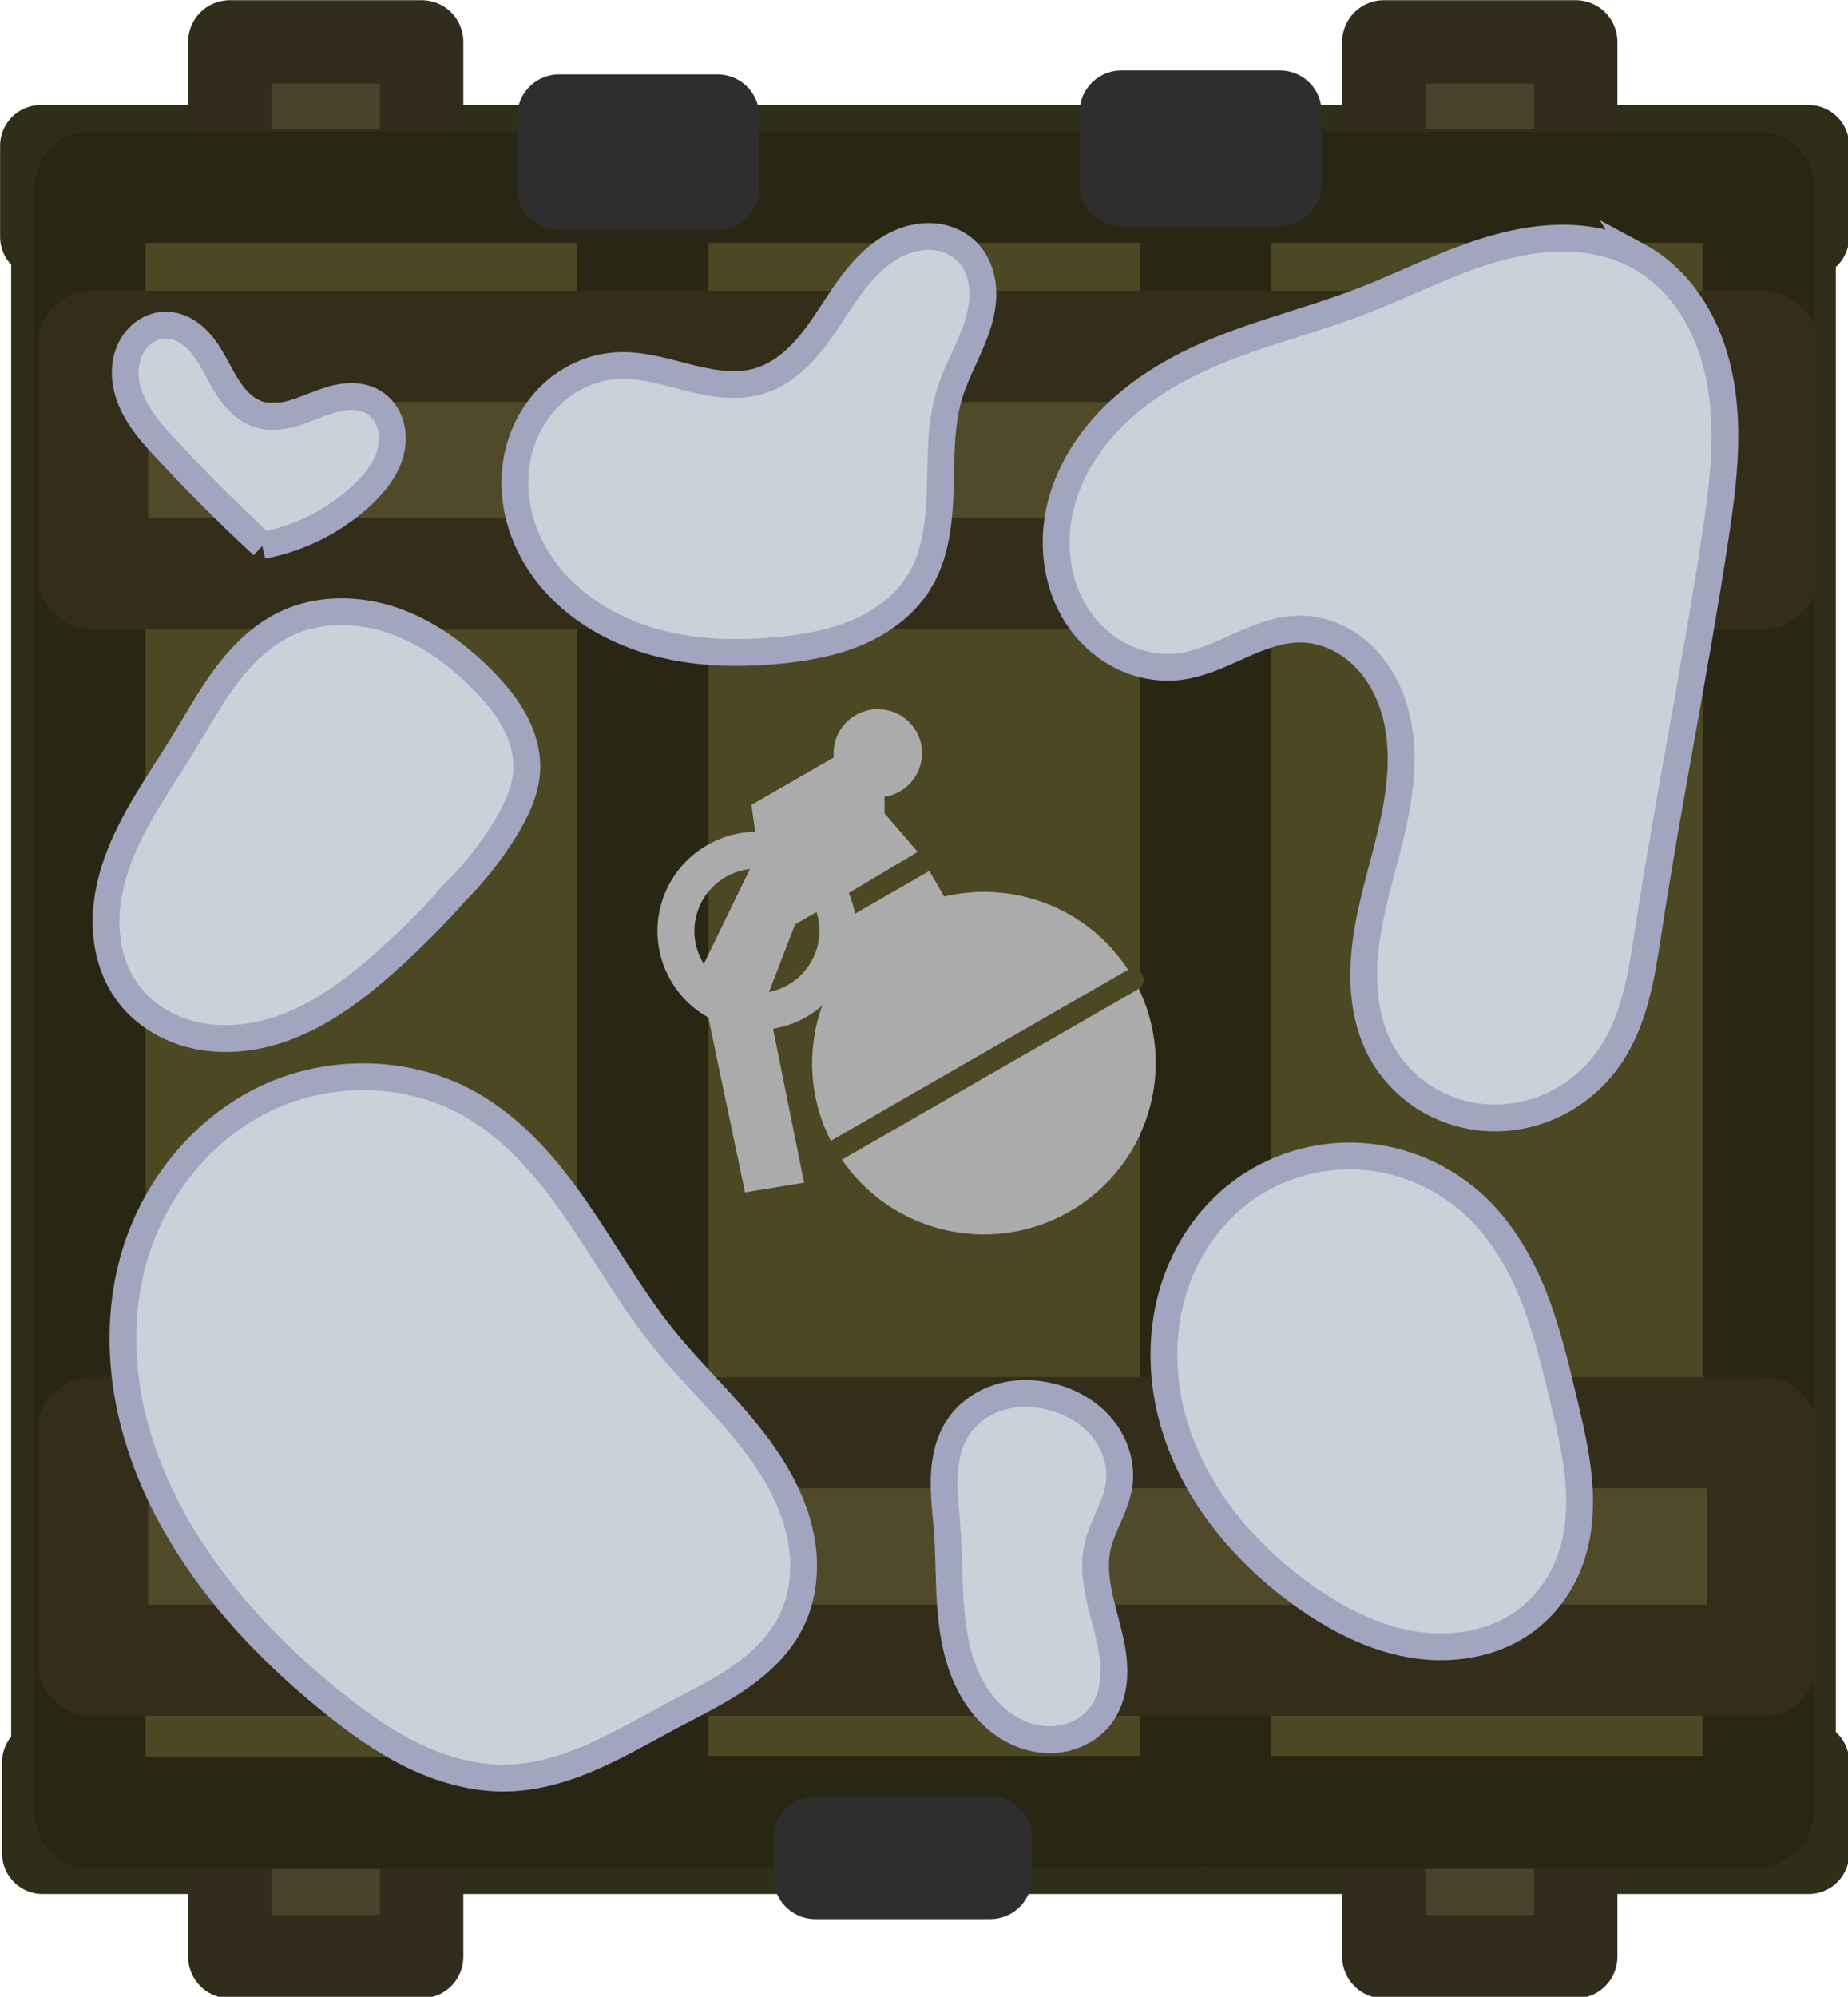 <?xml version="1.0" encoding="UTF-8" standalone="no"?>
<!-- Created with Inkscape (http://www.inkscape.org/) -->

<svg
   width="132.397"
   height="142.975"
   viewBox="0 0 35.03 37.829"
   version="1.1"
   id="svg1"
   xml:space="preserve"
   inkscape:export-filename="Kar 98K.svg"
   inkscape:export-xdpi="96"
   inkscape:export-ydpi="96"
   sodipodi:docname="grenade_crate_winter.svg"
   inkscape:version="1.3 (0e150ed6c4, 2023-07-21)"
   xmlns:inkscape="http://www.inkscape.org/namespaces/inkscape"
   xmlns:sodipodi="http://sodipodi.sourceforge.net/DTD/sodipodi-0.dtd"
   xmlns="http://www.w3.org/2000/svg"
   xmlns:svg="http://www.w3.org/2000/svg"><sodipodi:namedview
     id="namedview1"
     pagecolor="#505050"
     bordercolor="#ffffff"
     borderopacity="1"
     inkscape:showpageshadow="0"
     inkscape:pageopacity="0"
     inkscape:pagecheckerboard="1"
     inkscape:deskcolor="#505050"
     inkscape:document-units="mm"
     showguides="true"
     inkscape:zoom="3.0101286"
     inkscape:cx="75.578167"
     inkscape:cy="116.44021"
     inkscape:window-width="1920"
     inkscape:window-height="1094"
     inkscape:window-x="-11"
     inkscape:window-y="-11"
     inkscape:window-maximized="1"
     inkscape:current-layer="g116" /><defs
     id="defs1"><linearGradient
       id="swatch87"
       inkscape:swatch="solid"><stop
         style="stop-color:#ffffff;stop-opacity:1;"
         offset="0"
         id="stop87" /></linearGradient><style
       id="style1-7">&#10;      .cls-1 {&#10;        fill: #bababa;&#10;      }&#10;&#10;      .cls-1, .cls-2, .cls-3 {&#10;        isolation: isolate;&#10;        opacity: .997;&#10;        stroke: #303030;&#10;        stroke-linecap: round;&#10;        stroke-miterlimit: 15.118;&#10;        stroke-width: 5px;&#10;      }&#10;&#10;      .cls-2 {&#10;        fill: #5a70e0;&#10;      }&#10;&#10;      .cls-3 {&#10;        fill: #3f3fe0;&#10;      }&#10;&#10;      .cls-4 {&#10;        opacity: .9;&#10;      }&#10;    </style><style
       id="style1-7-3">&#10;      .cls-1 {&#10;        fill: #bababa;&#10;      }&#10;&#10;      .cls-1, .cls-2, .cls-3 {&#10;        isolation: isolate;&#10;        opacity: .997;&#10;        stroke: #303030;&#10;        stroke-linecap: round;&#10;        stroke-miterlimit: 15.118;&#10;        stroke-width: 5px;&#10;      }&#10;&#10;      .cls-2 {&#10;        fill: #5a70e0;&#10;      }&#10;&#10;      .cls-3 {&#10;        fill: #3f3fe0;&#10;      }&#10;&#10;      .cls-4 {&#10;        opacity: .9;&#10;      }&#10;    </style><inkscape:path-effect
       effect="spiro"
       id="path-effect4-1"
       is_visible="true"
       lpeversion="1" /><inkscape:path-effect
       effect="spiro"
       id="path-effect5-3"
       is_visible="true"
       lpeversion="1" /><inkscape:path-effect
       effect="spiro"
       id="path-effect8-2"
       is_visible="true"
       lpeversion="1" /><inkscape:path-effect
       effect="spiro"
       id="path-effect7-2"
       is_visible="true"
       lpeversion="1" /><inkscape:path-effect
       effect="spiro"
       id="path-effect8-2-6"
       is_visible="true"
       lpeversion="1" /><inkscape:path-effect
       effect="spiro"
       id="path-effect4-1-7"
       is_visible="true"
       lpeversion="1" /><inkscape:path-effect
       effect="spiro"
       id="path-effect5-3-2"
       is_visible="true"
       lpeversion="1" /></defs><g
     inkscape:label="Layer 1"
     inkscape:groupmode="layer"
     id="layer1"
     transform="translate(-57.783,-117.865)"><g
       id="g116"
       transform="matrix(0.415,0,0,0.415,53.582,111.811)"><g
         id="g116-6"
         transform="matrix(0.959,0,0,0.959,-12.929,-5.564)"><rect
           style="fill:#454326;fill-opacity:1;stroke:#2f2e18;stroke-width:3.869;stroke-linecap:round;stroke-linejoin:round;stroke-dasharray:none;stroke-opacity:1;paint-order:stroke fill markers"
           id="rect7"
           width="84.204"
           height="4.337"
           x="25.976"
           y="27.949" /><rect
           style="fill:#454326;fill-opacity:1;stroke:#2f2e18;stroke-width:3.869;stroke-linecap:round;stroke-linejoin:round;stroke-dasharray:none;stroke-opacity:1;paint-order:stroke fill markers"
           id="rect8"
           width="84.113"
           height="4.339"
           x="26.07"
           y="104.898" /><rect
           style="fill:#454326;fill-opacity:1;stroke:#2f2e18;stroke-width:3.869;stroke-linecap:round;stroke-linejoin:round;stroke-dasharray:none;stroke-opacity:1;paint-order:stroke fill markers"
           id="rect9"
           width="72.175"
           height="4.543"
           x="32.723"
           y="-109.544"
           transform="rotate(90)" /><rect
           style="fill:#454326;fill-opacity:1;stroke:#2f2e18;stroke-width:3.869;stroke-linecap:round;stroke-linejoin:round;stroke-dasharray:none;stroke-opacity:1;paint-order:stroke fill markers"
           id="rect10"
           width="72.175"
           height="4.543"
           x="32.509"
           y="-31.048"
           transform="rotate(90)" /><rect
           style="fill:#49432b;fill-opacity:1;stroke:#312c1c;stroke-width:3.969;stroke-linecap:round;stroke-linejoin:round;stroke-dasharray:none;stroke-opacity:1;paint-order:stroke fill markers"
           id="rect11"
           width="9.139"
           height="6.152"
           x="34.982"
           y="108" /><rect
           style="fill:#49432b;fill-opacity:1;stroke:#312c1c;stroke-width:3.969;stroke-linecap:round;stroke-linejoin:round;stroke-dasharray:none;stroke-opacity:1;paint-order:stroke fill markers"
           id="rect12"
           width="9.139"
           height="6.152"
           x="89.949"
           y="108" /><rect
           style="fill:#49432b;fill-opacity:1;stroke:#312c1c;stroke-width:3.969;stroke-linecap:round;stroke-linejoin:round;stroke-dasharray:none;stroke-opacity:1;paint-order:stroke fill markers"
           id="rect13"
           width="9.139"
           height="6.152"
           x="34.982"
           y="23.008" /><rect
           style="fill:#49432b;fill-opacity:1;stroke:#312c1c;stroke-width:3.969;stroke-linecap:round;stroke-linejoin:round;stroke-dasharray:none;stroke-opacity:1;paint-order:stroke fill markers"
           id="rect14"
           width="9.139"
           height="6.152"
           x="89.949"
           y="23.008" /><rect
           style="fill:#4c4823;fill-opacity:1;stroke:#292713;stroke-width:5.292;stroke-linecap:round;stroke-linejoin:round;stroke-dasharray:none;stroke-opacity:1;paint-order:stroke fill markers"
           id="rect15"
           width="25.846"
           height="77.386"
           x="28.327"
           y="29.924" /><rect
           style="fill:#4c4823;fill-opacity:1;stroke:#292713;stroke-width:5.292;stroke-linecap:round;stroke-linejoin:round;stroke-dasharray:none;stroke-opacity:1;paint-order:stroke fill markers"
           id="rect16"
           width="25.846"
           height="77.323"
           x="55.133"
           y="29.924" /><rect
           style="fill:#4c4823;fill-opacity:1;stroke:#292713;stroke-width:5.292;stroke-linecap:round;stroke-linejoin:round;stroke-dasharray:none;stroke-opacity:1;paint-order:stroke fill markers"
           id="rect17"
           width="25.846"
           height="77.323"
           x="81.939"
           y="29.924" /><rect
           style="fill:#504a2a;fill-opacity:1;stroke:#332d1a;stroke-width:5.292;stroke-linecap:round;stroke-linejoin:round;stroke-dasharray:none;stroke-opacity:1;paint-order:stroke fill markers"
           id="rect18"
           width="79.551"
           height="10.833"
           x="28.446"
           y="37.499" /><rect
           style="fill:#504a2a;fill-opacity:1;stroke:#332d1a;stroke-width:5.292;stroke-linecap:round;stroke-linejoin:round;stroke-dasharray:none;stroke-opacity:1;paint-order:stroke fill markers"
           id="rect19"
           width="79.551"
           height="10.833"
           x="28.446"
           y="89.21" /><rect
           style="fill:#3e3e3e;fill-opacity:1;stroke:#2e2e2e;stroke-width:3.969;stroke-linecap:round;stroke-linejoin:round;stroke-dasharray:none;stroke-opacity:1;paint-order:stroke fill markers"
           id="rect20"
           width="8.335"
           height="1.864"
           x="62.868"
           y="108.516" /><rect
           style="fill:#3e3e3e;fill-opacity:1;stroke:#2e2e2e;stroke-width:3.969;stroke-linecap:round;stroke-linejoin:round;stroke-dasharray:none;stroke-opacity:1;paint-order:stroke fill markers"
           id="rect21"
           width="7.559"
           height="3.437"
           x="50.658"
           y="26.543" /><rect
           style="fill:#3e3e3e;fill-opacity:1;stroke:#2e2e2e;stroke-width:3.969;stroke-linecap:round;stroke-linejoin:round;stroke-dasharray:none;stroke-opacity:1;paint-order:stroke fill markers"
           id="rect22"
           width="7.559"
           height="3.437"
           x="77.443"
           y="26.353" /><rect
           style="fill:#ababab;fill-opacity:1;fill-rule:evenodd;stroke:#4c4823;stroke-width:0;stroke-linecap:round;stroke-linejoin:round;stroke-dasharray:none;stroke-opacity:1"
           id="rect23"
           width="5.098"
           height="2.083"
           x="22.686"
           y="88.249"
           transform="matrix(0.867,-0.499,0.501,0.865,0,0)" /><path
           style="fill:#ababab;fill-opacity:1;fill-rule:evenodd;stroke:#4c4823;stroke-width:0;stroke-linecap:round;stroke-linejoin:round;stroke-dasharray:none;stroke-opacity:1"
           d="m 63.563,64.063 -1.655,0.952 -1.351,3.489 1.779,8.806 -2.815,0.462 -2.186,-10.418 2.804,-5.757 -0.31,-2.271 4.137,-2.38 2.2,1.993 v 0.789 l 1.579,1.836 z"
           id="path23"
           sodipodi:nodetypes="ccccccccccccc" /><ellipse
           style="fill:#ababab;fill-opacity:1;fill-rule:evenodd;stroke:#4c4823;stroke-width:0;stroke-linecap:round;stroke-linejoin:round;stroke-dasharray:none;stroke-opacity:1"
           id="circle23"
           cx="25.449"
           cy="97.48"
           transform="matrix(0.867,-0.499,0.501,0.865,0,0)"
           rx="8.175"
           ry="8.159" /><path
           style="fill:#222222;fill-opacity:0.697;fill-rule:evenodd;stroke:#4c4823;stroke-width:1.043;stroke-linecap:round;stroke-linejoin:round;stroke-dasharray:none;stroke-opacity:1"
           d="m 63.905,75.748 14.075,-8.095"
           id="path24" /><ellipse
           style="fill:none;fill-opacity:1;fill-rule:evenodd;stroke:#ababab;stroke-width:1.758;stroke-linecap:round;stroke-linejoin:round;stroke-dasharray:none;stroke-opacity:1"
           id="circle24"
           cx="19.248"
           cy="86.627"
           transform="matrix(0.867,-0.499,0.501,0.865,0,0)"
           rx="3.854"
           ry="3.846" /><ellipse
           style="fill:#ababab;fill-opacity:1;fill-rule:evenodd;stroke:#4c4823;stroke-width:0;stroke-linecap:round;stroke-linejoin:round;stroke-dasharray:none;stroke-opacity:1"
           id="circle25"
           cx="28.468"
           cy="82.166"
           transform="matrix(0.867,-0.499,0.501,0.865,0,0)"
           rx="2.105"
           ry="2.101" /></g><g
         inkscape:label="שכבה 1"
         id="layer1-5"
         transform="matrix(0.959,0,0,0.959,-154.453,-56.046)"><path
           style="fill:#c9d1d9;fill-opacity:1;stroke:#a2a5c0;stroke-width:1.276;stroke-dasharray:none;stroke-opacity:1"
           d="m 147.819,204.002 c -1.6,-1.476 -3.142,-3.015 -4.622,-4.613 -0.429,-0.463 -0.854,-0.933 -1.201,-1.46 -0.347,-0.527 -0.616,-1.116 -0.701,-1.741 -0.085,-0.625 0.024,-1.289 0.377,-1.812 0.177,-0.261 0.412,-0.484 0.688,-0.637 0.276,-0.153 0.593,-0.234 0.908,-0.223 0.526,0.019 1.019,0.293 1.395,0.662 0.376,0.369 0.65,0.827 0.904,1.289 0.254,0.462 0.493,0.935 0.814,1.352 0.321,0.417 0.736,0.781 1.237,0.944 0.451,0.147 0.942,0.121 1.404,0.014 0.462,-0.107 0.901,-0.291 1.343,-0.462 0.442,-0.171 0.894,-0.33 1.365,-0.383 0.471,-0.052 0.968,0.01 1.372,0.256 0.371,0.226 0.644,0.597 0.78,1.01 0.136,0.412 0.14,0.863 0.044,1.286 -0.193,0.847 -0.765,1.559 -1.402,2.15 -1.305,1.21 -2.957,2.041 -4.706,2.368 z"
           id="path5"
           inkscape:path-effect="#path-effect5-3"
           inkscape:original-d="m 147.81891,204.00199 c -0.88106,0.51415 -3.61693,-3.97001 -4.62165,-4.61271 -1.00471,-0.64269 0.10159,-4.87773 0.0707,-5.8739 -0.0309,-0.99618 3.20559,4.84185 4.34942,4.24736 1.14383,-0.59449 4.58845,-1.34571 5.48496,-0.57448 0.89652,0.77123 -0.45361,3.49811 -0.57727,4.44608 -0.12366,0.94797 -3.82508,1.8535 -4.70614,2.36765 z"
           sodipodi:nodetypes="sssssss"
           transform="translate(36.308,-104.386)" /><path
           style="fill:#c9d1d9;fill-opacity:1;stroke:#a2a5c0;stroke-width:1.276;stroke-dasharray:none;stroke-opacity:1"
           d="m 150.553,208.101 c -0.366,0.516 -0.915,0.893 -1.52,1.079 -0.605,0.185 -1.262,0.182 -1.874,0.02 -0.612,-0.162 -1.178,-0.48 -1.655,-0.895 -0.478,-0.415 -0.868,-0.926 -1.171,-1.481 -0.605,-1.111 -0.856,-2.383 -0.964,-3.643 -0.108,-1.261 -0.081,-2.53 -0.172,-3.792 -0.061,-0.846 -0.174,-1.691 -0.148,-2.539 0.027,-0.848 0.204,-1.714 0.677,-2.418 0.458,-0.683 1.176,-1.175 1.963,-1.413 0.787,-0.238 1.639,-0.228 2.437,-0.031 0.944,0.234 1.834,0.739 2.451,1.491 0.618,0.752 0.944,1.756 0.802,2.719 -0.152,1.03 -0.804,1.925 -1.027,2.942 -0.146,0.665 -0.104,1.36 0.017,2.03 0.121,0.67 0.318,1.324 0.482,1.985 0.164,0.661 0.296,1.337 0.281,2.018 -0.015,0.681 -0.185,1.373 -0.579,1.928 z"
           id="path5-0"
           inkscape:path-effect="#path-effect5-3-2"
           inkscape:original-d="m 150.55298,208.10113 c -0.88106,0.51415 -6.351,-8.06915 -7.35572,-8.71185 -1.00471,-0.64269 0.55994,-3.96101 0.52903,-4.95718 -0.0309,-0.99618 3.25565,-0.84904 4.39948,-1.44353 1.14383,-0.59449 2.35672,3.43883 3.25323,4.21006 0.89652,0.77123 -0.90374,1.9936 -1.0274,2.94157 -0.12366,0.94797 1.08244,7.44678 0.20138,7.96093 z"
           sodipodi:nodetypes="sssssss"
           transform="translate(73.534,-52.854)" /><path
           style="fill:#c9d1d9;fill-opacity:1;stroke:#a2a5c0;stroke-width:1.276;stroke-dasharray:none;stroke-opacity:1"
           d="m 143.003,217.161 c -0.975,1.095 -2.007,2.14 -3.091,3.128 -1.764,1.609 -3.741,3.106 -6.061,3.667 -1.16,0.28 -2.391,0.313 -3.543,0.002 -1.152,-0.311 -2.22,-0.979 -2.933,-1.937 -0.647,-0.869 -0.982,-1.949 -1.04,-3.031 -0.058,-1.082 0.15,-2.167 0.511,-3.189 0.722,-2.043 2.027,-3.817 3.16,-5.665 0.661,-1.078 1.268,-2.192 2.025,-3.204 0.757,-1.012 1.681,-1.932 2.819,-2.482 1.563,-0.755 3.427,-0.745 5.074,-0.197 1.647,0.548 3.091,1.597 4.315,2.828 0.582,0.585 1.124,1.22 1.52,1.944 0.396,0.724 0.642,1.545 0.604,2.37 -0.046,0.988 -0.489,1.913 -1.002,2.758 -0.663,1.092 -1.456,2.104 -2.359,3.007 z"
           id="path6"
           inkscape:path-effect="#path-effect7-2"
           inkscape:original-d="m 143.00308,217.16091 c -0.2569,0.32753 -2.25431,3.00506 -3.09076,3.12791 -1.72366,0.25315 -13.78757,1.32159 -12.53668,1.73215 6.36177,2.08777 5.43964,-18.62319 2.63116,-11.88467 -1.35358,3.24772 4.52034,-4.19914 4.84385,-5.68572 0.32352,-1.48657 6.80167,2.91129 9.38869,2.63111 2.58702,-0.28018 1.28334,3.51725 2.12416,4.31384 0.84081,0.79659 -1.00802,1.83865 -1.00152,2.75797 0.007,0.91931 -1.57258,2.00497 -2.35887,3.00746 z"
           sodipodi:nodetypes="ssssssssss"
           transform="translate(50.337,-101.086)" /><path
           style="fill:#c9d1d9;fill-opacity:1;stroke:#a2a5c0;stroke-width:1.276;stroke-dasharray:none;stroke-opacity:1"
           d="m 127.773,179.777 c -0.815,1.142 -1.308,2.486 -1.636,3.85 -0.328,1.364 -0.5,2.76 -0.733,4.144 -0.201,1.2 -0.449,2.398 -0.509,3.613 -0.061,1.216 0.075,2.467 0.606,3.562 0.577,1.19 1.597,2.134 2.769,2.748 1.171,0.615 2.488,0.916 3.806,1.023 2.637,0.214 5.274,-0.326 7.918,-0.383 2.423,-0.052 4.835,0.301 7.255,0.422 2.42,0.121 4.915,-0.005 7.142,-0.961 3.064,-1.316 5.371,-4.208 6.09,-7.465 0.75,-3.394 -0.193,-7.074 -2.304,-9.836 -1.443,-1.888 -3.393,-3.362 -5.545,-4.37 -2.152,-1.007 -4.502,-1.558 -6.87,-1.758 -3.344,-0.283 -6.72,0.124 -9.981,0.915 -1.52,0.369 -3.03,0.825 -4.424,1.535 -1.394,0.71 -2.675,1.686 -3.584,2.96 z"
           id="path4"
           inkscape:path-effect="#path-effect4-1"
           inkscape:original-d="m 127.77308,179.77691 c -2.91192,1.25006 -3.36707,2.01781 -2.36831,7.99412 0.32312,1.93344 -0.90104,4.60537 0.0966,7.17517 1.7226,4.43721 8.72018,2.2324 14.49315,3.38807 5.77297,1.15567 11.07731,1.38757 14.39676,-0.53855 3.31946,-1.92612 2.77074,-7.2077 6.0902,-7.46452 3.31946,-0.25681 -2.88169,-6.11263 -2.30439,-9.83646 0.57729,-3.72383 -10.82719,-2.91739 -12.41476,-6.12758 -1.58757,-3.2102 -6.90895,-4.88736 -9.98129,0.91549 -12.7581,24.09671 4.71067,-0.96577 -8.00796,4.49426 z"
           sodipodi:nodetypes="ssssssssss"
           transform="rotate(-127.469,156.516,152.231)" /><path
           style="fill:#c9d1d9;fill-opacity:1;stroke:#a2a5c0;stroke-width:1.276;stroke-dasharray:none;stroke-opacity:1"
           d="m 123.697,173.99 c -0.684,0.931 -1.102,2.042 -1.294,3.182 -0.192,1.14 -0.163,2.308 -0.011,3.454 0.305,2.291 1.096,4.486 1.612,6.738 0.575,2.512 0.806,5.099 1.497,7.582 0.482,1.732 1.196,3.418 2.272,4.859 1.076,1.441 2.533,2.629 4.234,3.212 1.701,0.584 3.651,0.522 5.231,-0.335 0.79,-0.429 1.479,-1.049 1.968,-1.804 0.488,-0.755 0.773,-1.644 0.788,-2.543 0.018,-1.014 -0.298,-2 -0.578,-2.975 -0.28,-0.975 -0.529,-1.992 -0.376,-2.995 0.144,-0.944 0.647,-1.817 1.347,-2.467 0.7,-0.65 1.587,-1.081 2.516,-1.3 1.858,-0.438 3.817,-0.038 5.616,0.601 1.799,0.639 3.511,1.516 5.335,2.079 1.825,0.563 3.834,0.793 5.622,0.124 1.022,-0.383 1.934,-1.053 2.612,-1.909 0.678,-0.855 1.122,-1.893 1.284,-2.973 0.161,-1.08 0.04,-2.199 -0.339,-3.223 -0.379,-1.024 -1.014,-1.951 -1.825,-2.682 -1.572,-1.417 -3.685,-2.033 -5.711,-2.644 -6.024,-1.815 -11.95,-3.94 -17.976,-5.747 -2.38,-0.713 -4.822,-1.383 -7.305,-1.291 -1.241,0.046 -2.483,0.286 -3.62,0.787 -1.137,0.501 -2.166,1.27 -2.901,2.271 z"
           id="path4-2"
           inkscape:path-effect="#path-effect4-1-7"
           inkscape:original-d="m 123.69679,173.9902 c -2.91192,1.25006 -0.69162,7.39762 0.30714,13.37393 0.32312,1.93344 0.4998,5.01227 1.49744,7.58207 1.7226,4.43721 8.72018,2.2324 14.49315,3.38807 5.77297,1.15567 -4.27269,-4.04441 -0.95324,-5.97053 3.31946,-1.92612 17.11756,-0.70668 20.43702,-0.9635 3.31946,-0.25681 1.15459,-7.06243 1.73189,-10.78626 0.57729,-3.72383 -4.12385,0.56634 -5.71142,-2.64385 -1.58757,-3.2102 -14.9037,-11.54941 -17.97604,-5.74656 -12.7581,24.09671 -1.10731,-3.6934 -13.82594,1.76663 z"
           sodipodi:nodetypes="ssssssssss"
           transform="rotate(81.933,237.424,202.421)" /><path
           style="fill:#c9d1d9;fill-opacity:1;stroke:#a2a5c0;stroke-width:1.276;stroke-dasharray:none;stroke-opacity:1"
           d="m 159.252,221.003 c -3.066,-2.174 -5.585,-5.306 -6.4,-8.976 -0.408,-1.835 -0.378,-3.776 0.171,-5.574 0.549,-1.797 1.628,-3.443 3.112,-4.596 1.63,-1.266 3.73,-1.908 5.791,-1.785 2.061,0.123 4.064,1.008 5.554,2.438 1.226,1.176 2.093,2.686 2.717,4.267 0.624,1.58 1.019,3.24 1.413,4.893 0.302,1.269 0.607,2.544 0.719,3.844 0.113,1.3 0.027,2.636 -0.432,3.858 -0.43,1.146 -1.192,2.172 -2.191,2.881 -1.528,1.085 -3.529,1.371 -5.374,1.046 -1.845,-0.324 -3.551,-1.213 -5.08,-2.296 z"
           id="path7"
           inkscape:path-effect="#path-effect8-2"
           inkscape:original-d="m 159.25214,221.00281 c -3.48466,-0.41672 -1.66537,-17.16457 -3.11694,-19.14534 -1.45158,-1.98078 9.02481,2.6818 11.34456,0.65267 2.31976,-2.02911 0.61512,8.09743 4.12945,9.15972 3.51433,1.0623 -0.65819,6.11447 0.28756,7.70185 0.94576,1.58738 -0.34703,1.10432 -2.19064,2.88126 -1.84361,1.77695 -6.96932,-0.83343 -10.45399,-1.25016 z"
           sodipodi:nodetypes="sssssss"
           transform="translate(74.473,-71.379)" /><path
           style="fill:#c9d1d9;fill-opacity:1;stroke:#a2a5c0;stroke-width:1.276;stroke-dasharray:none;stroke-opacity:1"
           d="m 159.252,221.003 c -1.185,-0.467 -2.158,-1.38 -2.859,-2.443 -0.701,-1.063 -1.149,-2.274 -1.496,-3.499 -0.567,-2.003 -0.88,-4.104 -0.646,-6.172 0.233,-2.069 1.044,-4.109 2.495,-5.602 0.725,-0.747 1.604,-1.349 2.574,-1.724 0.971,-0.376 2.034,-0.521 3.066,-0.387 1.032,0.134 2.031,0.551 2.83,1.218 0.8,0.667 1.394,1.583 1.644,2.594 0.278,1.122 0.131,2.299 0.048,3.453 -0.083,1.153 -0.089,2.366 0.433,3.398 0.489,0.967 1.39,1.663 2.346,2.174 0.955,0.511 1.986,0.866 2.953,1.354 0.967,0.488 1.896,1.135 2.452,2.065 0.278,0.465 0.456,0.994 0.476,1.535 0.02,0.541 -0.123,1.093 -0.434,1.536 -0.346,0.493 -0.885,0.831 -1.463,1.002 -0.578,0.171 -1.193,0.183 -1.791,0.113 -1.197,-0.14 -2.337,-0.601 -3.532,-0.751 -1.519,-0.19 -3.048,0.131 -4.563,0.355 -1.514,0.224 -3.109,0.345 -4.533,-0.217 z"
           id="path7-7"
           inkscape:path-effect="#path-effect8-2-6"
           inkscape:original-d="m 159.25214,221.00281 c -3.48466,-0.41672 -2.90315,-3.96154 -4.35472,-5.94231 -1.45158,-1.98078 9.6437,-8.04566 11.96345,-10.07479 2.31976,-2.02911 -3.03316,5.78797 0.48117,6.85026 3.51433,1.0623 6.84691,7.07648 7.79266,8.66386 0.94576,1.58738 -4.94304,-1.4121 -6.78665,0.36484 -1.84361,1.77695 -5.61124,0.55487 -9.09591,0.13814 z"
           sodipodi:nodetypes="sssssss"
           transform="rotate(-79.917,115.921,127.683)" /></g></g></g><style
     type="text/css"
     id="style1">&#10;	.st0{fill:#4059BF;stroke:#262673;stroke-width:5.56;stroke-linecap:round;stroke-linejoin:round;stroke-miterlimit:11.339;}&#10;	.st1{fill:#384B94;stroke:#262673;stroke-width:5.56;stroke-linecap:round;stroke-linejoin:round;stroke-miterlimit:11.339;}&#10;	.st2{fill:#262673;}&#10;	.st3{fill:#69532E;stroke:#333333;stroke-width:5.562;stroke-linecap:round;stroke-linejoin:round;stroke-miterlimit:11.339;}&#10;	.st4{fill:#808080;stroke:#2E2E2E;stroke-width:2.78;stroke-linecap:round;stroke-linejoin:round;stroke-miterlimit:11.339;}&#10;</style><style
     type="text/css"
     id="style1-72">&#10;	.st0{fill:#4059BF;stroke:#262673;stroke-width:5.56;stroke-linecap:round;stroke-linejoin:round;stroke-miterlimit:11.339;}&#10;	.st1{fill:#384B94;stroke:#262673;stroke-width:5.56;stroke-linecap:round;stroke-linejoin:round;stroke-miterlimit:11.339;}&#10;	.st2{fill:#262673;}&#10;	.st3{fill:#69532E;stroke:#333333;stroke-width:5.562;stroke-linecap:round;stroke-linejoin:round;stroke-miterlimit:11.339;}&#10;	.st4{fill:#808080;stroke:#2E2E2E;stroke-width:2.78;stroke-linecap:round;stroke-linejoin:round;stroke-miterlimit:11.339;}&#10;</style></svg>
